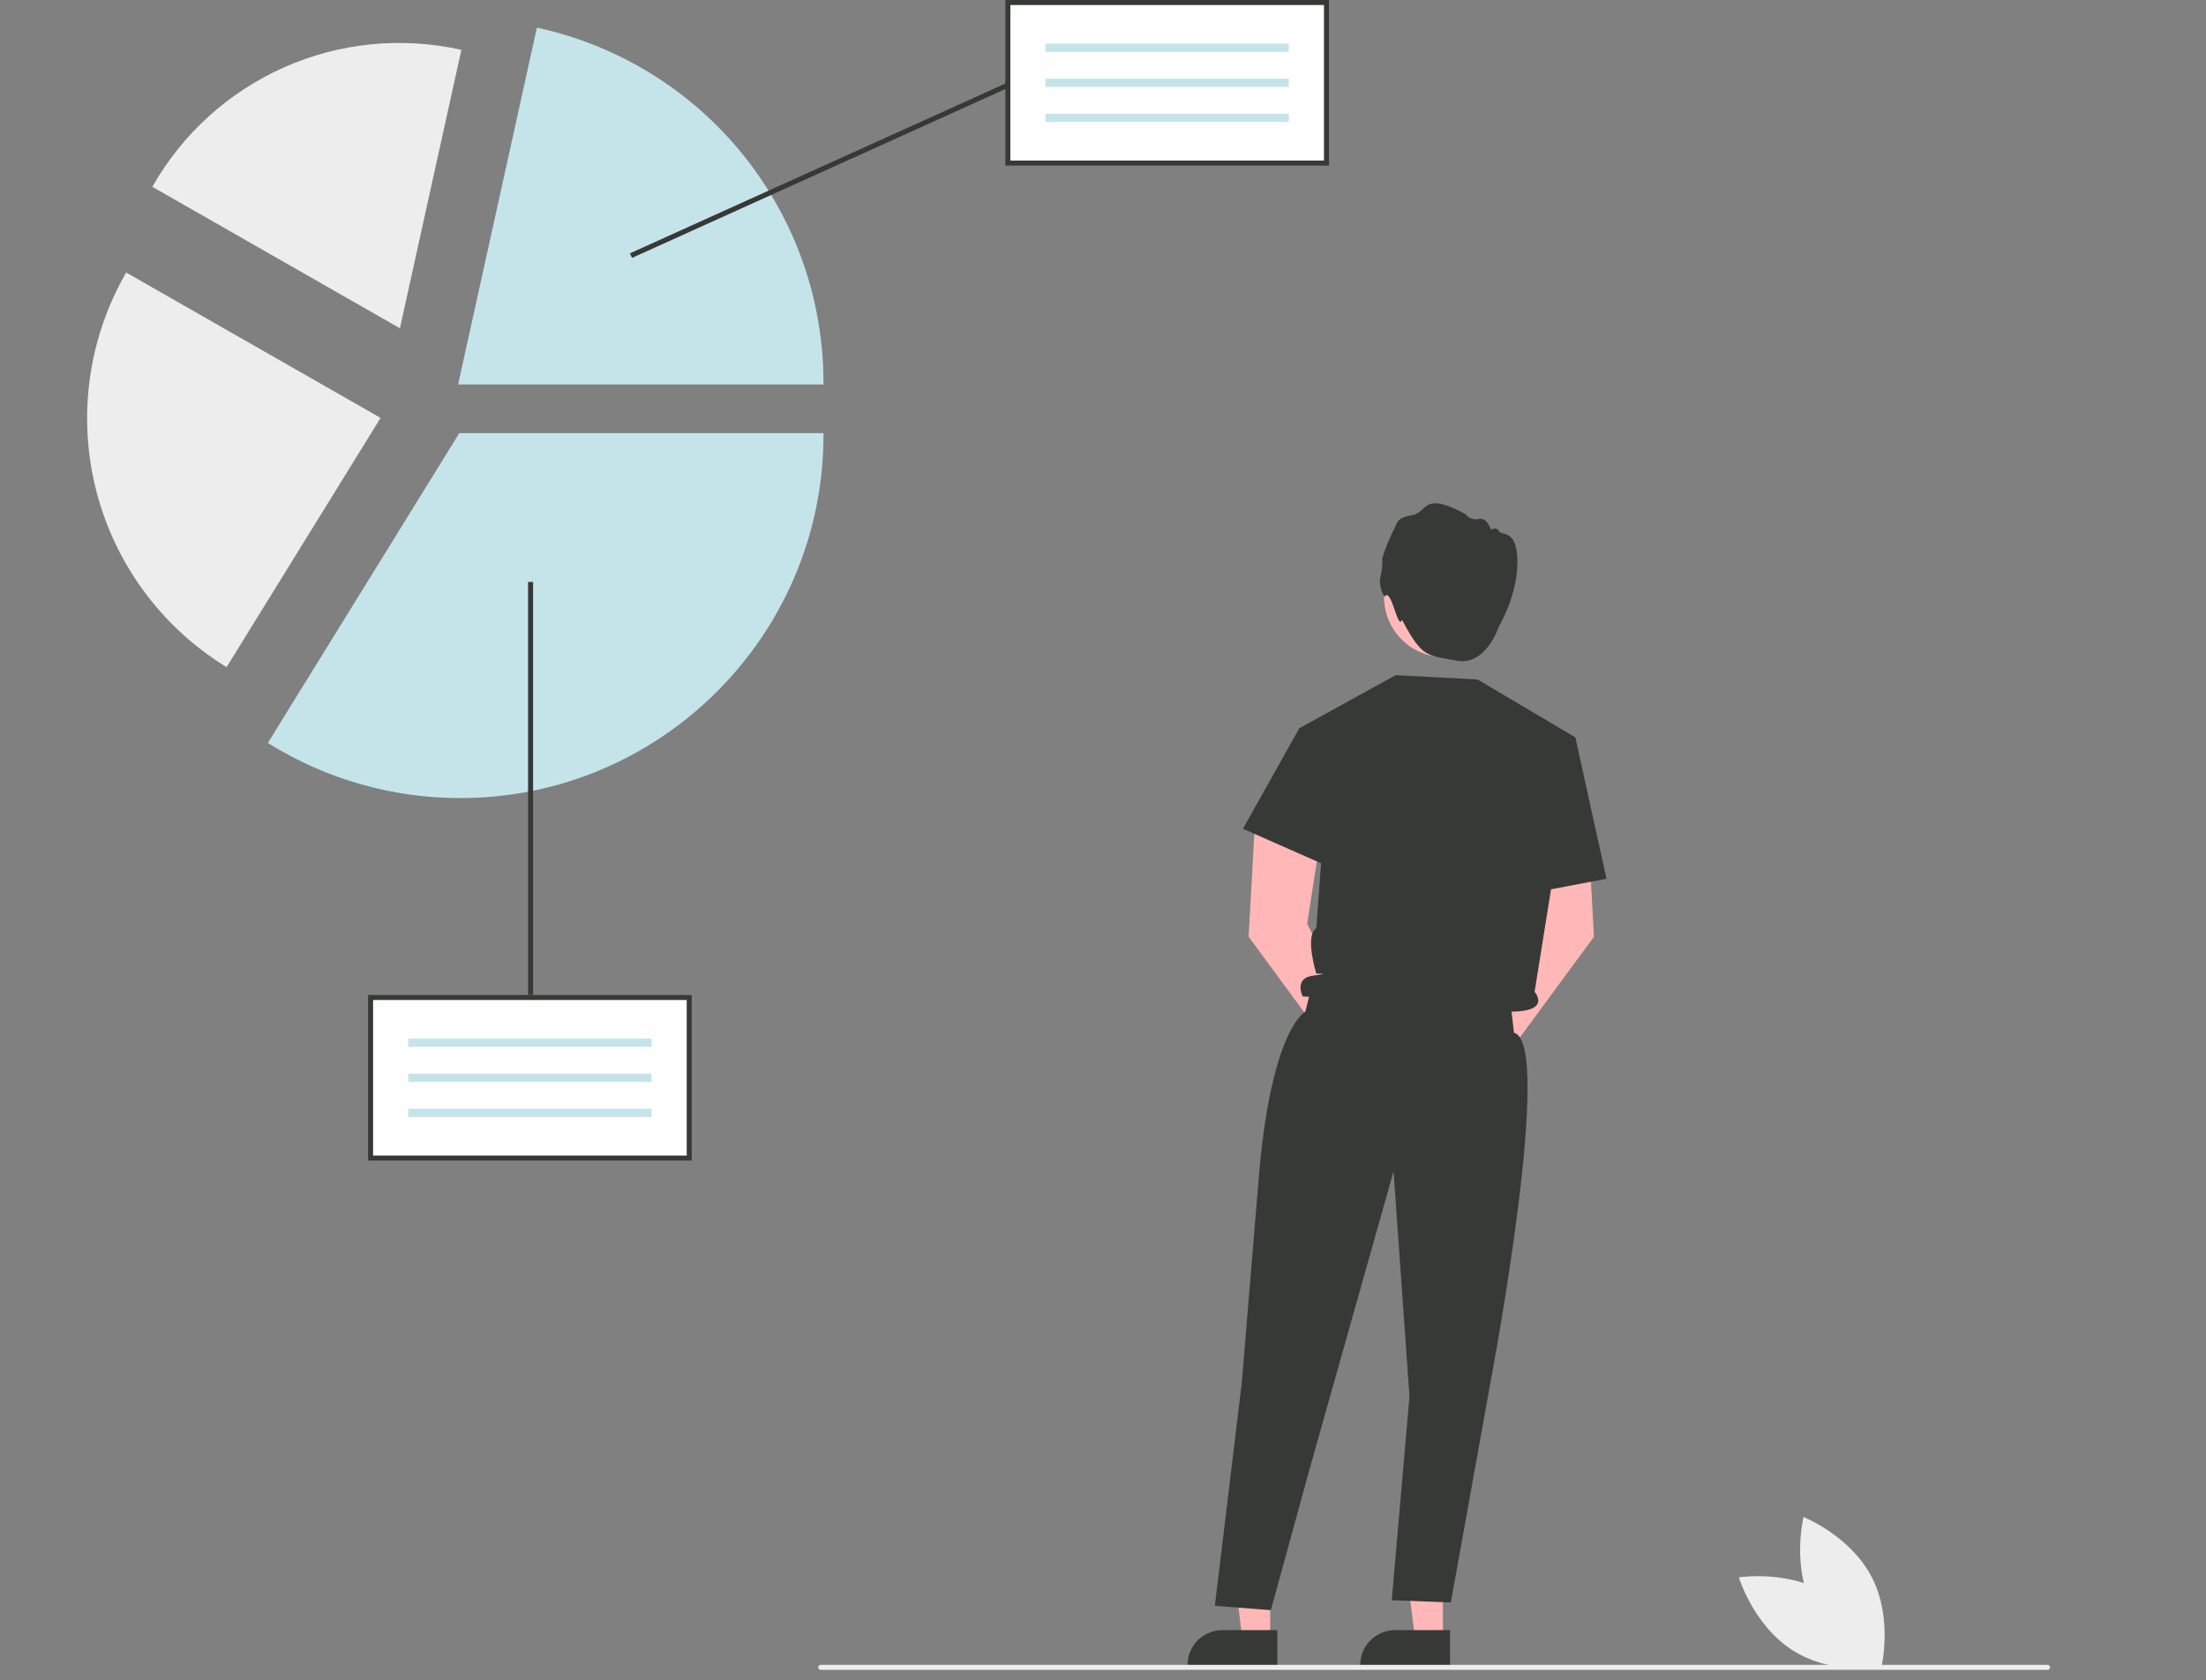<svg viewBox="0 0 214 163" fill="none" xmlns="http://www.w3.org/2000/svg">
    <rect x="0" y="0" width="214" height="163" fill="#808080" stroke="none"/>
    <g clip-path="url(#clip0_659_42206)">
        <g clip-path="url(#clip1_659_42206)">
            <path d="M175.863 155.97C177.946 160.017 182.496 161.825 182.496 161.825C182.496 161.825 183.67 157.072 181.588 153.025C179.506 148.978 174.956 147.17 174.956 147.17C174.956 147.17 173.781 151.923 175.863 155.97Z"
                  fill="#ECEDEC"/>
            <path d="M177.373 154.681C181.227 157.103 182.638 161.791 182.638 161.791C182.638 161.791 177.802 162.554 173.948 160.133C170.095 157.711 168.683 153.023 168.683 153.023C168.683 153.023 173.52 152.26 177.373 154.681Z"
                  fill="#ECEDEC"/>
            <path d="M123.222 159.024H120.52L119.234 148.6L123.223 148.6L123.222 159.024Z" fill="#FFB7B7"/>
            <path d="M123.91 161.644L115.197 161.643V161.533C115.197 160.633 115.554 159.771 116.19 159.135C116.826 158.499 117.689 158.141 118.588 158.141L123.911 158.142L123.91 161.644Z"
                  fill="#373937"/>
            <path d="M139.974 159.024H137.272L135.986 148.6L139.975 148.6L139.974 159.024Z" fill="#FFB7B7"/>
            <path d="M140.664 161.644L131.95 161.643V161.533C131.95 160.633 132.307 159.771 132.943 159.135C133.579 158.499 134.442 158.141 135.341 158.141L140.664 158.142L140.664 161.644Z"
                  fill="#373937"/>
            <path d="M132.126 100.31L126.809 89.61L128.179 80.735L121.786 78.971L121.125 90.874L129.415 102.14C129.355 102.562 129.419 102.993 129.599 103.379C129.779 103.765 130.067 104.091 130.428 104.317C130.79 104.543 131.209 104.659 131.635 104.651C132.061 104.644 132.476 104.513 132.829 104.275C133.182 104.036 133.459 103.7 133.625 103.308C133.791 102.916 133.84 102.484 133.766 102.064C133.691 101.644 133.497 101.255 133.206 100.944C132.915 100.633 132.54 100.412 132.126 100.31Z"
                  fill="#FFB7B7"/>
            <path d="M143.629 100.31L148.946 89.61L147.577 80.735L153.97 78.971L154.631 90.874L146.341 102.14C146.4 102.562 146.336 102.993 146.157 103.379C145.977 103.765 145.688 104.091 145.327 104.317C144.966 104.543 144.547 104.659 144.121 104.651C143.695 104.644 143.28 104.513 142.927 104.275C142.573 104.036 142.297 103.7 142.131 103.308C141.964 102.916 141.916 102.484 141.99 102.064C142.064 101.644 142.259 101.255 142.55 100.944C142.841 100.633 143.216 100.412 143.629 100.31Z"
                  fill="#FFB7B7"/>
            <path d="M140.081 63.741C143.293 63.741 145.897 61.137 145.897 57.925C145.897 54.713 143.293 52.11 140.081 52.11C136.869 52.11 134.265 54.713 134.265 57.925C134.265 61.137 136.869 63.741 140.081 63.741Z"
                  fill="#FFB9B9"/>
            <path d="M134.309 57.894C134.309 57.894 133.678 56.947 133.921 55.928C134.066 55.349 134.123 54.752 134.091 54.156C134.362 53.273 134.703 52.413 135.11 51.584C135.62 50.661 135.377 50.273 136.979 49.982C138.58 49.691 137.925 47.604 142.148 49.861C142.29 50.059 142.489 50.212 142.717 50.298C142.946 50.385 143.196 50.401 143.434 50.346C144.308 50.176 144.623 51.389 144.623 51.389C144.623 51.389 145.206 51.05 145.424 51.535C145.643 52.02 147.2 51.244 147.2 54.52C147.2 57.796 145.428 60.723 145.428 60.723C145.428 60.723 144.183 64.65 141.295 64.091C138.407 63.533 137.989 63.871 136.005 60.124C135.599 61.295 134.975 56.848 134.309 57.894Z"
                  fill="#373937"/>
            <path d="M127.298 95.503L126.623 98.147C126.623 98.147 123.447 99.682 122.176 113.464L120.464 134.128L117.851 155.785L123.283 156.206L127.049 142.486L135.186 113.637L136.729 135.461L135.013 155.24L140.744 155.461L144.712 133.418C144.712 133.418 150.79 101.13 146.869 100.19L146.475 96.826L127.298 95.503Z"
                  fill="#373937"/>
            <path d="M126.04 70.652L135.396 65.496L143.336 65.92L152.821 71.534L148.868 96.221C148.868 96.221 151.134 98.754 144.286 98.01C137.437 97.267 126.369 96.663 126.369 96.663C126.369 96.663 125.479 94.897 127.38 94.649C129.281 94.401 127.692 94.459 127.692 94.459C127.692 94.459 126.543 90.77 127.692 90.05L128.247 82.473L126.04 70.652Z"
                  fill="#373937"/>
            <path d="M128.62 71.036L126.04 70.653L120.574 80.404L129.455 84.319L128.62 71.036Z" fill="#373937"/>
            <path d="M149.782 72.799L152.821 71.534L155.844 85.253L147.641 86.807L149.782 72.799Z" fill="#373937"/>
            <path d="M79.614 161.997H198.628C198.693 161.997 198.755 161.971 198.8 161.926C198.846 161.88 198.872 161.818 198.872 161.754C198.872 161.689 198.846 161.627 198.8 161.582C198.755 161.536 198.693 161.51 198.628 161.51H79.614C79.549 161.51 79.487 161.536 79.442 161.582C79.396 161.627 79.371 161.689 79.371 161.754C79.371 161.818 79.396 161.88 79.442 161.926C79.487 161.971 79.549 161.997 79.614 161.997Z"
                  fill="#ECEDEC"/>
            <path d="M66.86 96.771H35.95V112.347H66.86V96.771Z" fill="white"/>
            <path d="M63.208 100.757H39.602V101.558H63.208V100.757Z" fill="#C5E4EA"/>
            <path d="M63.208 104.159H39.602V104.959H63.208V104.159Z" fill="#C5E4EA"/>
            <path d="M63.208 107.56H39.602V108.36H63.208V107.56Z" fill="#C5E4EA"/>
            <path d="M67.103 112.59H35.706V96.527H67.103V112.59ZM36.193 112.103H66.616V97.013H36.193V112.103Z"
                  fill="#373937"/>
            <path d="M44.648 77.424C38.104 77.429 31.689 75.608 26.123 72.165L25.982 72.077L26.07 71.936L44.555 42.019H79.886V42.185C79.886 61.616 64.078 77.424 44.648 77.424Z"
                  fill="#C5E4EA"/>
            <path d="M21.98 64.721L21.866 64.65C15.63 60.794 11.133 54.667 9.325 47.56C7.517 40.454 8.539 32.923 12.175 26.555L12.241 26.439L36.92 40.542L21.98 64.721Z"
                  fill="#ECEDEC"/>
            <path d="M79.886 37.299H44.44L52.082 2.682L52.244 2.717C60.081 4.45 67.093 8.805 72.119 15.062C77.145 21.32 79.885 29.106 79.886 37.132V37.299Z"
                  fill="#C5E4EA"/>
            <path d="M38.795 31.847L14.778 18.123L14.843 18.011C17.755 12.924 22.214 8.901 27.572 6.526C32.93 4.151 38.906 3.55 44.63 4.809L44.757 4.837L38.795 31.847Z"
                  fill="#ECEDEC"/>
            <path d="M128.679 0.243H97.769V15.82H128.679V0.243Z" fill="white"/>
            <path d="M125.028 4.231H101.422V5.031H125.028V4.231Z" fill="#C5E4EA"/>
            <path d="M125.028 7.632H101.422V8.432H125.028V7.632Z" fill="#C5E4EA"/>
            <path d="M125.028 11.033H101.422V11.833H125.028V11.033Z" fill="#C5E4EA"/>
            <path d="M128.923 16.063H97.527V0H128.923V16.063ZM98.014 15.576H128.436V0.487H98.014V15.576Z"
                  fill="#373937"/>
            <path d="M51.715 56.457H51.228V96.527H51.715V56.457Z" fill="#373937"/>
            <path d="M97.65 8.05L61.108 24.578L61.309 25.021L97.851 8.493L97.65 8.05Z" fill="#373937"/>
        </g>
    </g>
    <defs>
        <clipPath id="clip0_659_42206">
            <rect width="213" height="162.505" fill="white" transform="translate(0.5)"/>
        </clipPath>
        <clipPath id="clip1_659_42206">
            <rect width="190.424" height="161.997" fill="white" transform="translate(8.448)"/>
        </clipPath>
    </defs>
</svg>
